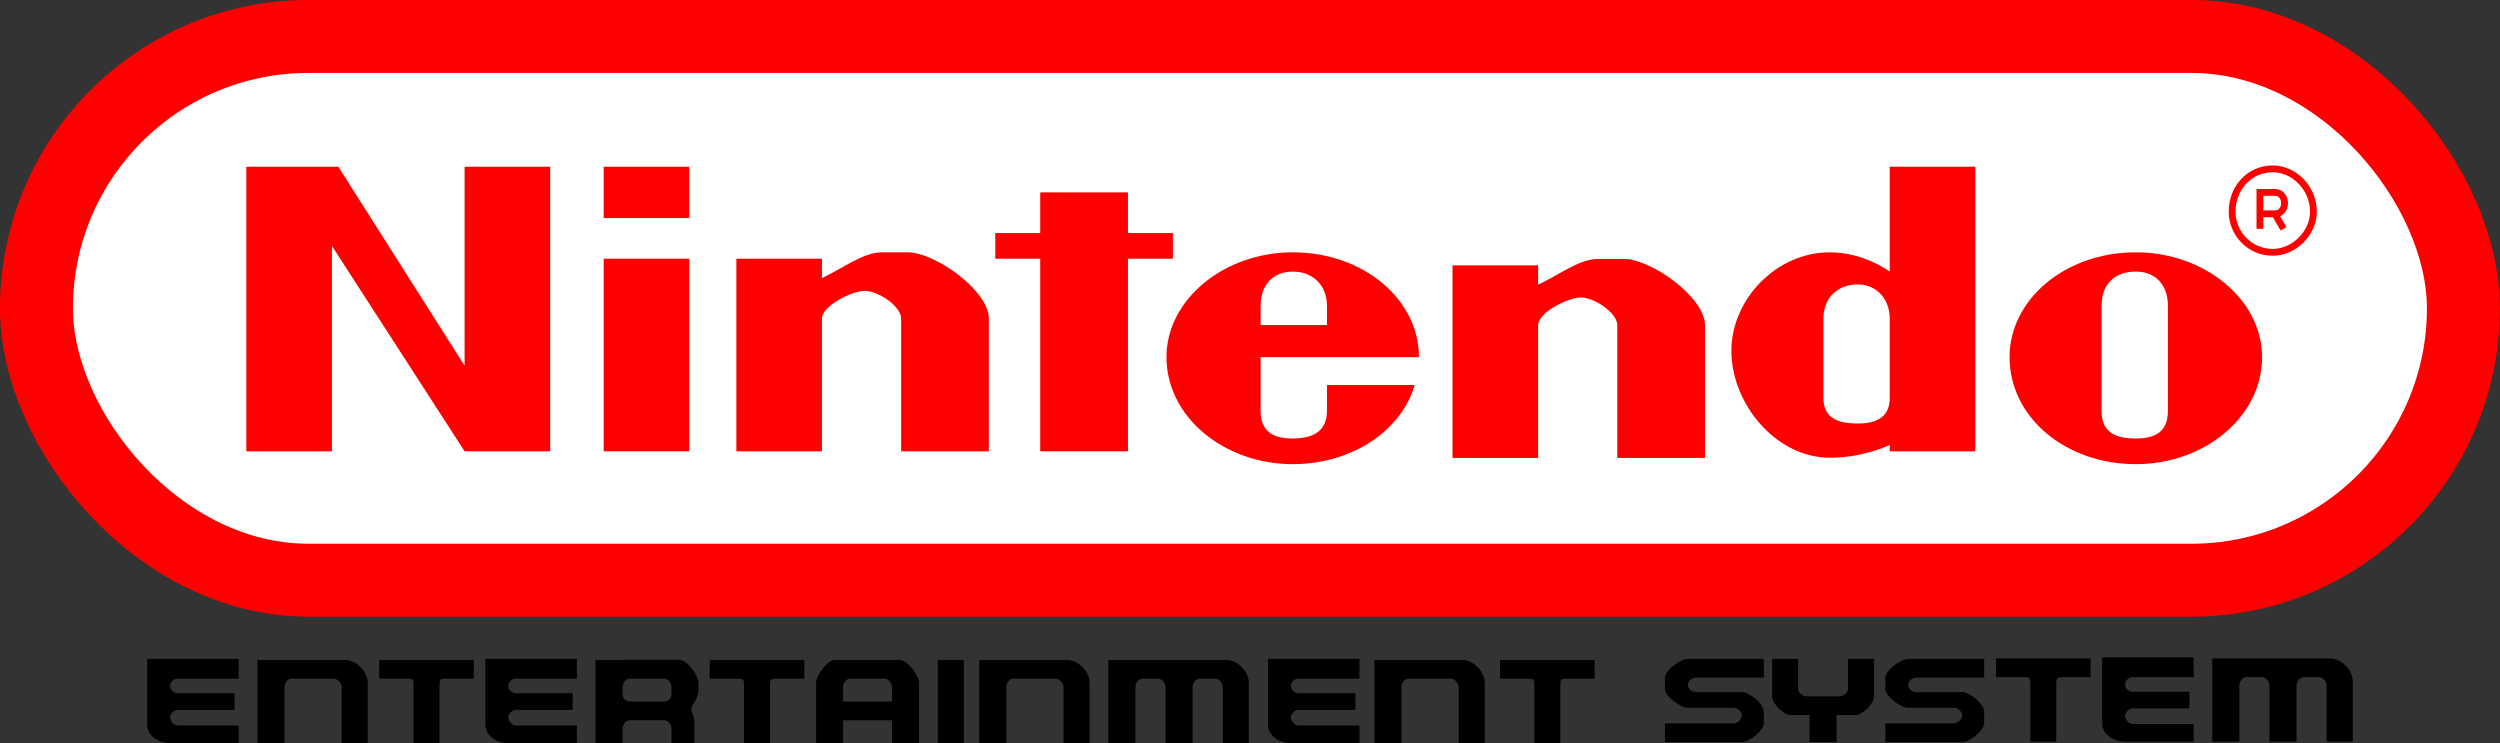 <?xml version="1.0" encoding="UTF-8" standalone="no"?>
<svg
   xmlns:dc="http://purl.org/dc/elements/1.1/"
   xmlns:cc="http://creativecommons.org/ns#"
   xmlns:rdf="http://www.w3.org/1999/02/22-rdf-syntax-ns#"
   xmlns:svg="http://www.w3.org/2000/svg"
   xmlns="http://www.w3.org/2000/svg"
   xmlns:sodipodi="http://sodipodi.sourceforge.net/DTD/sodipodi-0.dtd"
   xmlns:inkscape="http://www.inkscape.org/namespaces/inkscape"
   width="496.181"
   height="147.502"
   version="1.1"
   id="svg55"
   sodipodi:docname="nes_label.svg"
   inkscape:version="0.92.4 5da689c313, 2019-01-14">
  <rect width="100%" height="100%" fill="#333333" stroke="none"/>
  <defs
     id="defs59" />
  <sodipodi:namedview
     pagecolor="#ffffff"
     bordercolor="#666666"
     borderopacity="1"
     objecttolerance="10"
     gridtolerance="10"
     guidetolerance="10"
     inkscape:pageopacity="0"
     inkscape:pageshadow="2"
     inkscape:window-width="1600"
     inkscape:window-height="900"
     id="namedview57"
     showgrid="true"
     inkscape:zoom="1.3601985"
     inkscape:cx="201.59376"
     inkscape:cy="66.535475"
     inkscape:window-x="0"
     inkscape:window-y="0"
     inkscape:window-maximized="0"
     inkscape:current-layer="svg55"
     inkscape:pagecheckerboard="true"
     fit-margin-top="0"
     fit-margin-left="0"
     fit-margin-right="0"
     fit-margin-bottom="0" />
  <g
     id="g72"
     inkscape:label="logo"
     transform="matrix(4.247,0,0,4.247,0,-1.8227117e-5)">
    <rect
       id="rect2"
       style="fill:#ffffff;stroke:#ff0000;stroke-width:3.409"
       y="1.704"
       x="1.704"
       ry="12.705"
       rx="12.705"
       height="25.41"
       width="113.416" />
    <path
       style="fill:#ff0000"
       inkscape:connector-curvature="0"
       id="path4"
       d="M 25.712,21.091 V 7.791 h -4 v 9.3 l -5.9,-9.3 h -4.3 V 21.091 h 4 v -9.6 l 6.2,9.6 z" />
    <path
       style="fill:#ff0000"
       inkscape:connector-curvature="0"
       id="path6"
       d="m 32.212,21.091 v -9 h -4 v 9 z" />
    <path
       style="fill:#ff0000"
       inkscape:connector-curvature="0"
       id="path8"
       d="M 32.212,10.191 V 7.791 h -4 v 2.4 z" />
    <path
       style="fill:#ff0000"
       inkscape:connector-curvature="0"
       id="3162"
       d="m 46.212,21.091 v -6.2 c 0,-1.3 -2.5,-3.1 -3.8,-3.1 h -1.2 c -0.9,0 -1.9,0.8 -2.8,1.2 v -0.9 h -4 v 9 h 4 v -6.2 c 0,-0.6 1.4,-1.3 2,-1.3 0.6,0 1.7,0.7 1.7,1.3 v 6.2 z" />
    <path
       style="fill:#ff0000"
       inkscape:connector-curvature="0"
       d="m 79.679,21.401 v -6.2 c 0,-1.3 -2.5,-3.1 -3.8,-3.1 h -1.2 c -0.9,0 -1.9,0.8 -2.8,1.2 v -0.9 h -4 v 9 h 4 v -6.2 c 0,-0.6 1.4,-1.3 2,-1.3 0.6,0 1.7,0.7 1.7,1.3 v 6.2 z"
       id="use11" />
    <path
       style="fill:#ff0000"
       inkscape:connector-curvature="0"
       id="path13"
       d="m 52.712,21.091 v -9 h 2.1 v -1.2 h -2.1 V 8.991 h -4.1 v 1.9 h -2.1 v 1.2 h 2.1 v 9 z" />
    <path
       inkscape:connector-curvature="0"
       id="path15"
       style="fill:#ff0000;stroke:none;stroke-width:11"
       d="m 60.412,11.791 c -3.2,0 -5.9,2.2 -5.9,4.9 0,2.8 2.7,5 5.9,5 2.8,0 5.1,-1.6 5.7,-3.7 h -4.1 v 1.2 c 0,1 -0.7,1.3 -1.6,1.3 -0.9,0 -1.5,-0.3 -1.5,-1.3 v -2.5 h 7.4 c 0,-2.7 -2.6,-4.9 -5.9,-4.9 z m 0,0.9 c 0.9,0 1.6,0.6 1.6,1.6 v 0.9 h -3.1 v -0.9 c 0,-1 0.6,-1.6 1.5,-1.6 z" />
    <path
       inkscape:connector-curvature="0"
       id="path17"
       style="fill:#ff0000;stroke:none;stroke-width:11"
       d="m 99.812,11.791 c -3.3,0 -5.9,2.2 -5.9,4.9 0,2.8 2.6,5 5.9,5 3.2,0 5.9,-2.2 5.9,-5 0,-2.7 -2.7,-4.9 -5.9,-4.9 z m 0,0.9 c 0.9,0 1.5,0.6 1.5,1.6 v 4.9 c 0,1 -0.6,1.3 -1.5,1.3 -1,0 -1.6,-0.3 -1.6,-1.3 v -4.9 c 0,-1 0.6,-1.6 1.6,-1.6 z" />
    <path
       style="fill:#ff0000"
       inkscape:connector-curvature="0"
       id="path19"
       d="m 88.312,7.791 v 4.9 c 0,0 -1.2,-0.9 -2.8,-0.9 -2.5,0 -4.6,2.2 -4.6,4.6 0,2.5 2.1,5 4.6,5 1.6,0 2.8,-0.6 2.8,-0.6 v 0.3 h 4 V 7.791 Z m -1.5,5.5 c 0.9,0 1.5,0.7 1.5,1.6 v 3.7 c 0,0.9 -0.6,1.2 -1.5,1.2 -1,0 -1.6,-0.3 -1.6,-1.2 v -3.7 c 0,-0.9 0.6,-1.6 1.6,-1.6 z" />
    <path
       inkscape:connector-curvature="0"
       id="path21"
       style="fill:none;fill-opacity:0.5;stroke:#ff0000;stroke-width:0.319"
       d="m 108.112,9.891 c 0,1 -0.9,1.9 -1.9,1.9 -1.1,0 -1.9,-0.9 -1.9,-1.9 0,-1.1 0.8,-2 1.9,-2 1,0 1.9,0.9 1.9,2 z m -1.4,0.8 -0.4,-0.7 h -0.7 0.7 c 0.6,0 0.6,-1 0,-1 h -0.7 v 1.7" />
    <g
       transform="translate(0.877,-2.209)"
       id="g3788">
      <g
         id="g62"
         transform="translate(2.786,-1.096)">
        <path
           style="stroke-width:0.486"
           inkscape:connector-curvature="0"
           d="m 106.286,37.965 v -2.82 c 0,-0.535 -0.535,-1.07 -1.07,-1.07 h -5.494 v 3.889 h 1.264 v -2.625 c 0,-0.194 0.146,-0.389 0.34,-0.389 h 0.729 c 0.146,0 0.34,0.194 0.34,0.389 v 2.625 h 1.264 v -2.625 c 0,-0.194 0.146,-0.389 0.34,-0.389 h 0.729 c 0.146,0 0.34,0.194 0.34,0.389 v 2.625 z"
           id="use44" />
        <path
           style="stroke-width:0.486"
           inkscape:connector-curvature="0"
           d="m 98.853,37.965 h -3.209 c -0.535,0 -1.07,-0.34 -1.07,-0.875 v -3.063 h 4.278 v 0.924 h -2.868 c -0.146,0 -0.34,0.146 -0.34,0.34 0,0.194 0.194,0.34 0.34,0.34 h 2.674 v 0.778 h -2.674 c -0.146,0 -0.34,0.194 -0.34,0.34 0,0.194 0.194,0.389 0.34,0.389 h 2.868 z"
           id="use46" />
        <path
           style="stroke-width:0.486"
           inkscape:connector-curvature="0"
           d="m 89.613,34.075 v 0.875 h 1.264 c 0.34,0 0.34,0 0.34,0.389 v 2.625 h 1.215 v -2.625 c 0,-0.389 0,-0.389 0.389,-0.389 h 1.215 v -0.875 z"
           id="use48" />
        <path
           style="stroke-width:0.486"
           inkscape:connector-curvature="0"
           id="3187"
           d="m 75.214,34.096 c -0.34,0 -1.07,0.535 -1.07,0.875 v 0.535 c 0,0.34 0.729,0.875 1.07,0.875 h 2.139 c 0.194,0 0.389,0.194 0.389,0.34 0,0.194 -0.194,0.389 -0.389,0.389 h -3.209 v 0.875 h 3.598 c 0.34,0 1.021,-0.535 1.021,-0.875 v -0.535 c 0,-0.389 -0.681,-0.924 -1.021,-0.924 h -2.139 c -0.194,0 -0.389,-0.146 -0.389,-0.34 0,-0.194 0.194,-0.34 0.389,-0.34 h 3.16 v -0.875 z" />
        <path
           style="stroke-width:0.486"
           inkscape:connector-curvature="0"
           d="m 85.512,34.096 c -0.34,0 -1.07,0.535 -1.07,0.875 v 0.535 c 0,0.34 0.729,0.875 1.07,0.875 h 2.139 c 0.194,0 0.389,0.194 0.389,0.34 0,0.194 -0.194,0.389 -0.389,0.389 h -3.209 v 0.875 h 3.598 c 0.34,0 1.021,-0.535 1.021,-0.875 v -0.535 c 0,-0.389 -0.681,-0.924 -1.021,-0.924 h -2.139 c -0.194,0 -0.389,-0.146 -0.389,-0.34 0,-0.194 0.194,-0.34 0.389,-0.34 h 3.16 v -0.875 z"
           id="use51" />
        <path
           style="display:inline;stroke-width:0.486"
           inkscape:connector-curvature="0"
           id="path53"
           d="m 79.152,34.096 v 1.75 c 0,0.34 0.535,0.875 0.875,0.875 h 0.875 v 1.264 h 1.264 v -1.264 h 0.875 c 0.34,0 0.875,-0.535 0.875,-0.875 V 34.096 H 82.701 v 1.41 c 0,0.146 -0.194,0.34 -0.389,0.34 H 80.756 c -0.194,0 -0.389,-0.194 -0.389,-0.34 v -1.41 z" />
      </g>
      <g
         id="g54"
         transform="translate(-2.916,0.604)">
        <path
           style="stroke-width:0.486"
           inkscape:connector-curvature="0"
           id="2399"
           d="m 19.223,36.334 v -2.82 c 0,-0.535 -0.535,-1.07 -1.07,-1.07 h -4.084 v 3.889 h 1.264 v -2.625 c 0,-0.194 0.146,-0.389 0.34,-0.389 h 1.945 c 0.194,0 0.389,0.194 0.389,0.389 v 2.625 z" />
        <path
           style="stroke-width:0.486"
           inkscape:connector-curvature="0"
           d="m 52.958,36.334 v -2.82 c 0,-0.535 -0.535,-1.07 -1.07,-1.07 h -4.084 v 3.889 h 1.264 v -2.625 c 0,-0.194 0.146,-0.389 0.34,-0.389 h 1.945 c 0.194,0 0.389,0.194 0.389,0.389 v 2.625 z"
           id="use3171" />
        <path
           style="stroke-width:0.486"
           inkscape:connector-curvature="0"
           d="m 71.424,36.334 v -2.82 c 0,-0.535 -0.535,-1.07 -1.07,-1.07 h -4.084 v 3.889 h 1.264 v -2.625 c 0,-0.194 0.146,-0.389 0.34,-0.389 h 1.945 c 0.194,0 0.389,0.194 0.389,0.389 v 2.625 z"
           id="use25" />
        <path
           style="stroke-width:0.486"
           inkscape:connector-curvature="0"
           id="3177"
           d="m 60.4,36.334 v -2.82 c 0,-0.535 -0.535,-1.07 -1.07,-1.07 h -5.494 v 3.889 h 1.264 v -2.625 c 0,-0.194 0.146,-0.389 0.34,-0.389 h 0.729 c 0.146,0 0.34,0.194 0.34,0.389 v 2.625 h 1.264 v -2.625 c 0,-0.194 0.146,-0.389 0.34,-0.389 h 0.729 c 0.146,0 0.34,0.194 0.34,0.389 v 2.625 z" />
        <path
           style="stroke-width:0.486"
           inkscape:connector-curvature="0"
           id="3181"
           d="M 13.194,36.334 H 9.986 c -0.535,0 -1.07,-0.34 -1.07,-0.875 v -3.063 h 4.278 v 0.924 h -2.868 c -0.146,0 -0.34,0.146 -0.34,0.34 C 9.986,33.854 10.18,34 10.326,34 H 13 v 0.778 h -2.674 c -0.146,0 -0.34,0.194 -0.34,0.34 0,0.194 0.194,0.389 0.34,0.389 h 2.868 z" />
        <path
           style="stroke-width:0.486"
           inkscape:connector-curvature="0"
           d="m 28.997,36.334 h -3.209 c -0.535,0 -1.07,-0.34 -1.07,-0.875 v -3.063 h 4.278 v 0.924 h -2.868 c -0.146,0 -0.34,0.146 -0.34,0.34 0,0.194 0.194,0.34 0.34,0.34 h 2.674 v 0.778 h -2.674 c -0.146,0 -0.34,0.194 -0.34,0.34 0,0.194 0.194,0.389 0.34,0.389 h 2.868 z"
           id="use29" />
        <path
           style="stroke-width:0.486"
           inkscape:connector-curvature="0"
           d="m 65.573,36.334 h -3.209 c -0.535,0 -1.07,-0.34 -1.07,-0.875 v -3.063 h 4.278 v 0.924 h -2.868 c -0.146,0 -0.34,0.146 -0.34,0.34 0,0.194 0.194,0.34 0.34,0.34 h 2.674 v 0.778 h -2.674 c -0.146,0 -0.34,0.194 -0.34,0.34 0,0.194 0.194,0.389 0.34,0.389 h 2.868 z"
           id="use31" />
        <path
           style="stroke-width:0.486"
           inkscape:connector-curvature="0"
           id="2391"
           d="m 19.758,32.444 v 0.875 h 1.264 c 0.34,0 0.34,0 0.34,0.389 v 2.625 h 1.215 v -2.625 c 0,-0.389 0,-0.389 0.389,-0.389 h 1.215 v -0.875 z" />
        <path
           style="stroke-width:0.486"
           inkscape:connector-curvature="0"
           d="m 35.205,32.444 v 0.875 h 1.264 c 0.34,0 0.34,0 0.34,0.389 v 2.625 h 1.215 v -2.625 c 0,-0.389 0,-0.389 0.389,-0.389 h 1.215 v -0.875 z"
           id="use34" />
        <path
           style="stroke-width:0.486"
           inkscape:connector-curvature="0"
           d="m 72.136,32.444 v 0.875 h 1.264 c 0.34,0 0.34,0 0.34,0.389 v 2.625 h 1.215 v -2.625 c 0,-0.389 0,-0.389 0.389,-0.389 h 1.215 v -0.875 z"
           id="use36" />
        <path
           style="stroke-width:0.486"
           inkscape:connector-curvature="0"
           id="path38"
           d="m 29.87,32.444 v 3.889 h 1.264 v -0.681 c 0,-0.194 0.146,-0.389 0.34,-0.389 h 1.604 c 0.194,0 0.34,0.194 0.34,0.389 v 0.681 h 1.07 v -1.07 c 0,-0.146 -0.146,-0.34 -0.146,-0.535 0,-0.146 0.34,-0.486 0.34,-0.875 v -0.34 c 0,-0.34 -0.535,-1.07 -0.875,-1.07 z m 1.604,0.875 h 1.604 c 0.194,0 0.34,0.194 0.34,0.389 v 0.34 c 0,0.194 -0.146,0.34 -0.34,0.34 h -1.604 c -0.194,0 -0.34,-0.146 -0.34,-0.34 v -0.34 c 0,-0.194 0.146,-0.389 0.34,-0.389 z" />
        <path
           style="stroke-width:0.486"
           inkscape:connector-curvature="0"
           id="path40"
           d="m 41.051,32.444 c -0.34,0 -0.875,0.729 -0.875,1.07 v 2.82 h 1.264 v -1.07 h 2.285 v 1.07 h 1.264 v -2.82 c 0,-0.34 -0.535,-1.07 -0.924,-1.07 z m 0.729,0.875 h 1.604 c 0.146,0 0.34,0.194 0.34,0.389 v 0.681 h -2.285 v -0.681 c 0,-0.194 0.146,-0.389 0.34,-0.389 z" />
        <path
           style="stroke-width:0.486"
           inkscape:connector-curvature="0"
           id="path42"
           d="m 47.079,36.334 v -3.889 h -1.215 v 3.889 z" />
      </g>
    </g>
  </g>
</svg>
